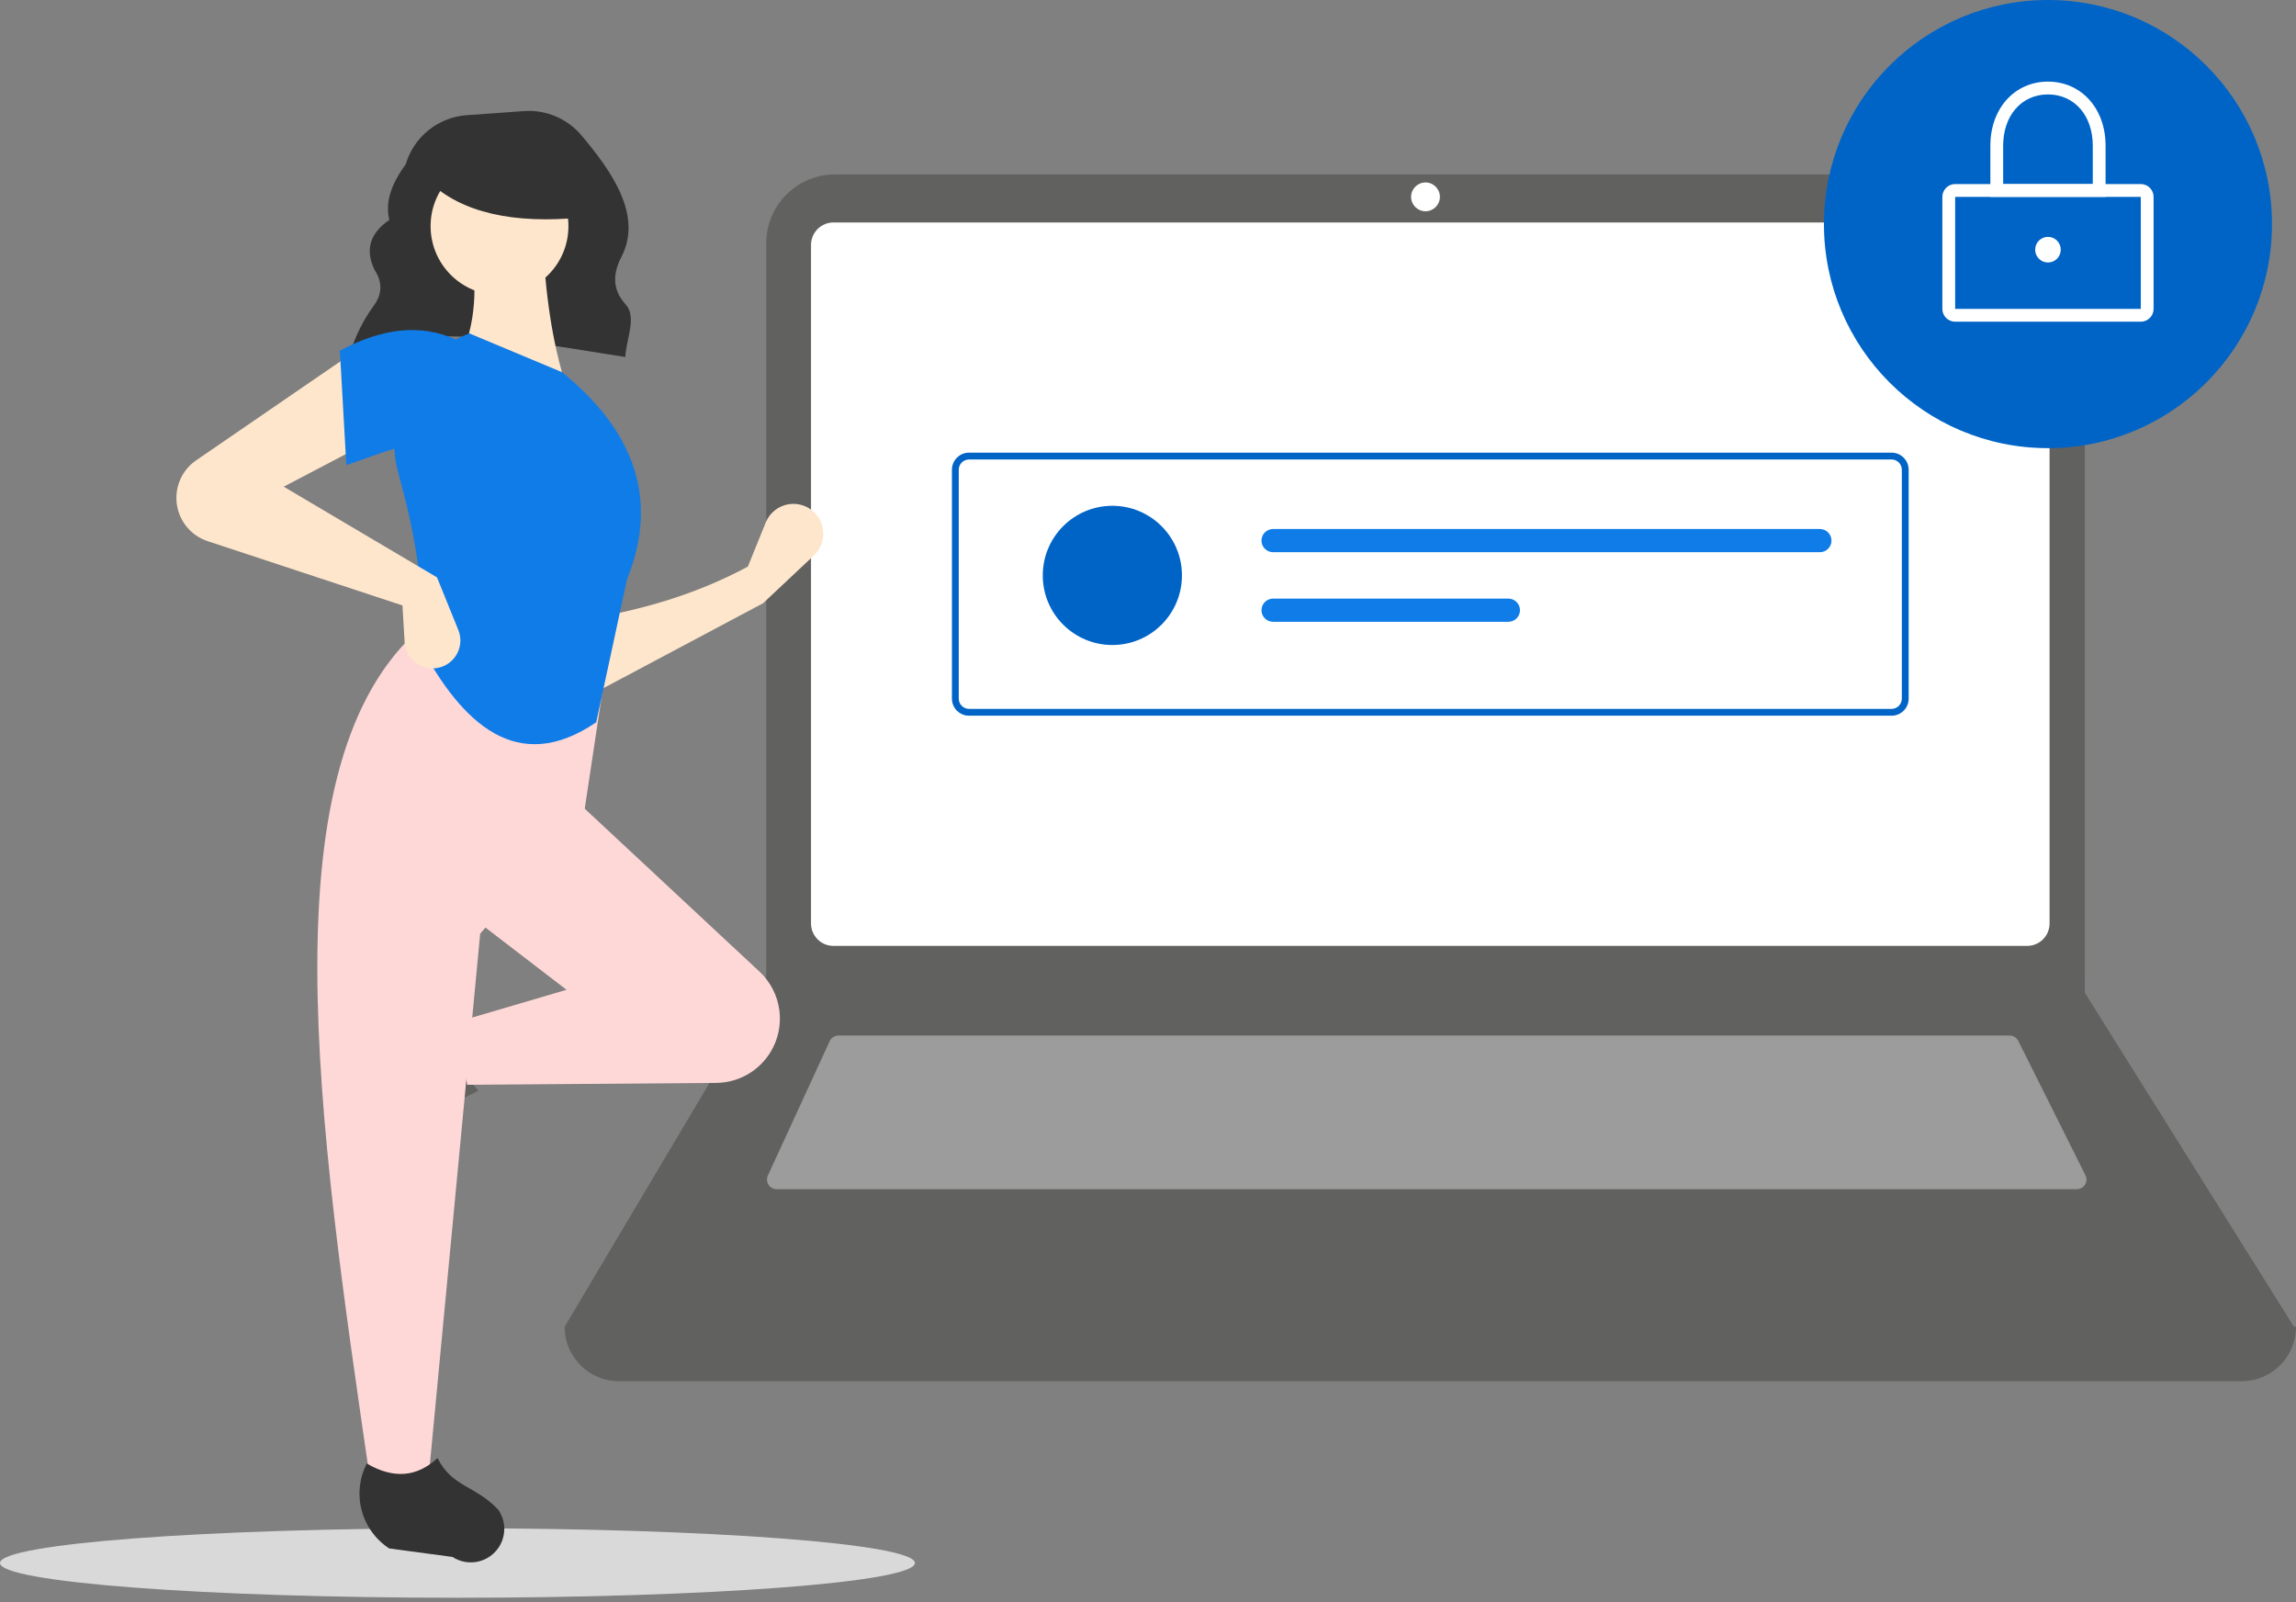 <svg width="450" height="314" viewBox="0 0 450 314" fill="none" xmlns="http://www.w3.org/2000/svg">
    <rect x="0" y="0" width="450" height="314" fill="#808080" stroke="none"/>
    <g clip-path="url(#clip0_10_509)">
        <path
            d="M89.659 313.088C139.177 313.088 179.319 310.04 179.319 306.279C179.319 302.518 139.177 299.469 89.659 299.469C40.142 299.469 0 302.518 0 306.279C0 310.04 40.142 313.088 89.659 313.088Z"
            fill="#D9D9D9" />
        <path
            d="M68.534 69.469C84.138 62.832 103.572 67.037 122.552 69.955C122.728 66.421 124.869 62.12 122.626 59.654C119.902 56.659 120.153 53.511 121.792 50.346C125.985 42.251 119.978 33.637 113.913 26.476C112.547 24.865 110.819 23.599 108.871 22.782C106.923 21.964 104.81 21.618 102.703 21.77L91.469 22.573C88.735 22.768 86.126 23.793 83.991 25.512C81.856 27.23 80.297 29.56 79.522 32.189C76.839 35.837 75.403 39.475 76.307 43.095C72.289 45.841 71.614 49.155 73.42 52.892C74.951 55.244 74.935 57.535 73.35 59.761C71.269 62.6 69.676 65.766 68.635 69.128L68.534 69.469Z"
            fill="#333333" />
        <path
            d="M439.337 270.66H121.319C118.491 270.66 115.779 269.537 113.779 267.537C111.779 265.537 110.656 262.825 110.656 259.997C225.937 246.599 339.052 246.599 450 259.997C450 262.825 448.877 265.537 446.877 267.537C444.877 269.537 442.165 270.66 439.337 270.66Z"
            fill="#616160" />
        <path
            d="M450 260.624L110.656 259.997L149.985 193.821L150.173 193.508V47.665C150.173 45.895 150.521 44.142 151.199 42.506C151.876 40.871 152.869 39.385 154.121 38.133C155.372 36.881 156.858 35.888 158.494 35.211C160.129 34.534 161.882 34.185 163.652 34.185H395.122C396.892 34.185 398.645 34.534 400.28 35.211C401.916 35.888 403.402 36.881 404.653 38.133C405.905 39.385 406.898 40.871 407.575 42.506C408.253 44.142 408.601 45.895 408.601 47.665V194.511L450 260.624Z"
            fill="#616160" />
        <path
            d="M163.345 43.594C162.181 43.596 161.065 44.059 160.242 44.882C159.419 45.705 158.956 46.821 158.954 47.985V180.963C158.956 182.127 159.419 183.243 160.242 184.066C161.065 184.889 162.181 185.352 163.345 185.354H397.311C398.475 185.352 399.591 184.889 400.414 184.066C401.237 183.243 401.7 182.127 401.702 180.963V47.985C401.7 46.821 401.237 45.705 400.414 44.882C399.591 44.059 398.475 43.596 397.311 43.594H163.345Z"
            fill="white" />
        <path
            d="M164.325 202.917C163.966 202.917 163.614 203.021 163.311 203.215C163.008 203.409 162.767 203.685 162.616 204.012L150.497 230.356C150.365 230.643 150.308 230.958 150.33 231.273C150.351 231.588 150.452 231.892 150.622 232.158C150.793 232.424 151.027 232.642 151.304 232.794C151.581 232.945 151.891 233.025 152.207 233.025H407.051C407.372 233.025 407.687 232.943 407.967 232.786C408.247 232.63 408.483 232.405 408.652 232.132C408.82 231.859 408.916 231.548 408.931 231.227C408.945 230.907 408.877 230.588 408.734 230.301L395.561 203.957C395.406 203.643 395.166 203.38 394.868 203.196C394.571 203.012 394.228 202.915 393.879 202.917H164.325Z"
            fill="#9C9C9C" />
        <path
            d="M279.387 41.399C280.946 41.399 282.21 40.135 282.21 38.576C282.21 37.017 280.946 35.753 279.387 35.753C277.828 35.753 276.564 37.017 276.564 38.576C276.564 40.135 277.828 41.399 279.387 41.399Z"
            fill="white" />
        <path
            d="M254.338 238.043C253.924 238.043 253.522 238.18 253.194 238.431C252.866 238.683 252.629 239.036 252.521 239.435L249.481 250.726C249.406 251.005 249.396 251.297 249.452 251.58C249.508 251.864 249.629 252.13 249.805 252.36C249.98 252.589 250.206 252.775 250.465 252.902C250.724 253.03 251.009 253.097 251.298 253.097H309.108C309.408 253.097 309.704 253.025 309.97 252.888C310.237 252.75 310.467 252.551 310.641 252.306C310.815 252.062 310.928 251.78 310.97 251.483C311.013 251.186 310.984 250.883 310.886 250.599L306.978 239.309C306.85 238.939 306.609 238.619 306.291 238.392C305.972 238.165 305.591 238.043 305.199 238.043H254.338Z"
            fill="#616160" />
        <path d="M408.601 191.312V193.821H149.984L150.179 193.508V191.312H408.601Z" fill="#616160" />
        <path
            d="M401.388 87.816C425.637 87.816 445.296 68.157 445.296 43.908C445.296 19.658 425.637 0 401.388 0C377.138 0 357.48 19.658 357.48 43.908C357.48 68.157 377.138 87.816 401.388 87.816Z"
            fill="#0064C7" />
        <path
            d="M419.578 63.039H383.197C382.532 63.038 381.894 62.774 381.424 62.303C380.954 61.833 380.689 61.195 380.688 60.53V38.576C380.689 37.911 380.954 37.273 381.424 36.803C381.895 36.332 382.532 36.068 383.197 36.067H419.578C420.243 36.068 420.881 36.332 421.352 36.803C421.822 37.273 422.087 37.911 422.087 38.576V60.53C422.087 61.195 421.822 61.833 421.352 62.303C420.881 62.774 420.243 63.038 419.578 63.039ZM383.197 38.576V60.53H419.58L419.578 38.576L383.197 38.576Z"
            fill="white" />
        <path
            d="M412.678 38.576H390.097V28.54C390.097 21.271 394.846 15.995 401.388 15.995C407.93 15.995 412.678 21.271 412.678 28.54L412.678 38.576ZM392.606 36.067H410.169V28.54C410.169 22.631 406.558 18.504 401.388 18.504C396.217 18.504 392.606 22.631 392.606 28.54L392.606 36.067Z"
            fill="white" />
        <path
            d="M401.388 51.435C402.774 51.435 403.897 50.312 403.897 48.926C403.897 47.54 402.774 46.417 401.388 46.417C400.002 46.417 398.879 47.54 398.879 48.926C398.879 50.312 400.002 51.435 401.388 51.435Z"
            fill="white" />
        <path
            d="M370.736 140.249H189.919C189.032 140.248 188.181 139.894 187.553 139.267C186.925 138.639 186.572 137.788 186.571 136.9V92.047C186.572 91.159 186.925 90.308 187.553 89.681C188.181 89.053 189.032 88.7 189.919 88.699H370.736C371.624 88.7 372.475 89.053 373.103 89.681C373.731 90.308 374.084 91.159 374.085 92.047V136.9C374.084 137.788 373.731 138.639 373.103 139.267C372.475 139.894 371.624 140.248 370.736 140.249ZM189.919 90.038C189.387 90.039 188.876 90.251 188.499 90.627C188.123 91.004 187.911 91.514 187.91 92.047V136.9C187.911 137.433 188.123 137.944 188.499 138.32C188.876 138.697 189.387 138.909 189.919 138.909H370.736C371.269 138.909 371.78 138.697 372.156 138.32C372.533 137.944 372.745 137.433 372.745 136.9V92.047C372.745 91.514 372.533 91.004 372.156 90.627C371.78 90.251 371.269 90.039 370.736 90.038L189.919 90.038Z"
            fill="#0064C7" />
        <path
            d="M218.015 126.393C225.548 126.393 231.654 120.286 231.654 112.753C231.654 105.22 225.548 99.113 218.015 99.113C210.482 99.113 204.375 105.22 204.375 112.753C204.375 120.286 210.482 126.393 218.015 126.393Z"
            fill="#0064C7" />
        <path
            d="M249.516 103.66C249.217 103.659 248.921 103.718 248.645 103.832C248.369 103.946 248.118 104.113 247.906 104.324C247.695 104.535 247.527 104.786 247.413 105.062C247.298 105.338 247.239 105.634 247.239 105.933C247.239 106.232 247.298 106.528 247.413 106.804C247.527 107.08 247.695 107.331 247.906 107.542C248.118 107.753 248.369 107.92 248.645 108.034C248.921 108.148 249.217 108.207 249.516 108.206H356.686C357.289 108.206 357.867 107.967 358.294 107.54C358.72 107.114 358.96 106.536 358.96 105.933C358.96 105.33 358.72 104.752 358.294 104.326C357.867 103.899 357.289 103.66 356.686 103.66H249.516Z"
            fill="#107CE8" />
        <path
            d="M249.516 117.299C248.913 117.299 248.335 117.539 247.909 117.965C247.482 118.391 247.243 118.97 247.243 119.573C247.243 120.176 247.482 120.754 247.909 121.18C248.335 121.606 248.913 121.846 249.516 121.846H295.632C296.235 121.846 296.813 121.606 297.239 121.18C297.666 120.754 297.905 120.176 297.905 119.573C297.905 118.97 297.666 118.391 297.239 117.965C296.813 117.539 296.235 117.299 295.632 117.299H249.516Z"
            fill="#107CE8" />
        <path
            d="M149.54 118.219L116.114 135.99L115.691 121.181C126.601 119.36 136.98 116.189 146.578 111.026L150.074 102.389C150.455 101.448 151.074 100.622 151.87 99.993C152.667 99.363 153.613 98.952 154.617 98.798C155.621 98.645 156.647 98.755 157.595 99.119C158.543 99.482 159.381 100.085 160.025 100.87C160.968 102.018 161.439 103.481 161.344 104.963C161.248 106.446 160.592 107.836 159.509 108.853L149.54 118.219Z"
            fill="#FEE6CC" />
        <path
            d="M67.868 220.819C67.624 219.925 67.572 218.989 67.716 218.074C67.86 217.158 68.195 216.283 68.702 215.506L76.044 204.238C77.781 201.572 80.446 199.647 83.522 198.836C86.598 198.024 89.865 198.384 92.691 199.846C89.605 205.099 90.035 209.707 93.757 213.711C87.979 216.531 82.64 220.171 77.904 224.518C77.039 225.108 76.046 225.482 75.007 225.61C73.969 225.738 72.915 225.616 71.933 225.254C70.951 224.892 70.07 224.301 69.363 223.53C68.656 222.758 68.143 221.829 67.868 220.819Z"
            fill="#616160" />
        <path
            d="M151.062 206.085C149.951 207.937 148.383 209.472 146.507 210.544C144.632 211.615 142.513 212.186 140.353 212.202L91.574 212.572L89.459 200.302L111.037 193.955L92.843 179.993L112.729 156.722L148.848 190.386C150.96 192.354 152.331 194.986 152.734 197.844C153.137 200.702 152.547 203.611 151.062 206.085Z"
            fill="#FED8D7" />
        <path
            d="M83.958 290.001H72.534C62.277 219.693 51.837 149.189 82.689 122.873L119.076 128.797L114.422 159.684L94.113 182.954L83.958 290.001Z"
            fill="#FED8D7" />
        <path
            d="M94 305.927C93.106 306.171 92.17 306.223 91.254 306.079C90.338 305.936 89.464 305.6 88.687 305.094L76.283 303.426C73.618 301.69 71.692 299.025 70.88 295.949C70.069 292.873 70.429 289.606 71.89 286.78C77.143 289.866 81.751 289.435 85.755 285.714C88.585 291.427 93.246 291.078 97.699 295.891C98.288 296.756 98.662 297.749 98.79 298.787C98.918 299.826 98.797 300.88 98.435 301.862C98.073 302.844 97.482 303.725 96.71 304.432C95.939 305.139 95.01 305.652 94 305.927Z"
            fill="#333333" />
        <path
            d="M111.037 75.908L89.882 70.831C93.395 63.639 93.684 55.636 91.997 47.137L106.383 46.714C106.833 57.283 108.197 67.157 111.037 75.908Z"
            fill="#FEE6CC" />
        <path
            d="M116.851 141.536C101.451 152.03 90.569 141.895 82.266 126.258C83.419 116.689 81.551 105.239 78.091 92.797C76.552 87.309 77.127 81.443 79.701 76.359C82.276 71.273 86.663 67.339 91.997 65.331L110.191 72.947C125.639 85.539 128.68 99.179 122.884 113.565L116.851 141.536Z"
            fill="#107CE8" />
        <path
            d="M72.534 86.486L55.61 95.371L85.65 113.142L89.83 123.452C90.109 124.141 90.245 124.878 90.23 125.621C90.214 126.363 90.048 127.095 89.74 127.771C89.433 128.447 88.991 129.053 88.442 129.552C87.892 130.052 87.247 130.435 86.545 130.677C85.747 130.952 84.896 131.039 84.059 130.93C83.222 130.821 82.421 130.521 81.72 130.051C81.019 129.581 80.436 128.956 80.016 128.223C79.597 127.49 79.353 126.671 79.303 125.828L78.881 118.642L40.7 106.042C39.413 105.618 38.24 104.906 37.27 103.961C36.299 103.016 35.556 101.863 35.097 100.588C34.428 98.73 34.394 96.703 35 94.824C35.606 92.945 36.818 91.319 38.447 90.202L69.149 69.139L72.534 86.486Z"
            fill="#FEE6CC" />
        <path
            d="M89.458 88.179C82.4 85.085 75.981 88.445 67.88 91.14L66.611 68.716C74.655 64.428 82.325 63.272 89.458 66.6L89.458 88.179Z"
            fill="#107CE8" />
        <path
            d="M97.902 57.822C105.362 57.822 111.409 51.774 111.409 44.315C111.409 36.855 105.362 30.808 97.902 30.808C90.442 30.808 84.395 36.855 84.395 44.315C84.395 51.774 90.442 57.822 97.902 57.822Z"
            fill="#FEE6CC" />
        <path d="M114.061 42.611C100.688 43.92 90.497 41.733 83.985 35.506V30.491H112.926L114.061 42.611Z"
            fill="#333333" />
    </g>
    <defs>
        <clipPath id="clip0_10_509">
            <rect width="450" height="313.088" fill="white" />
        </clipPath>
    </defs>
</svg>